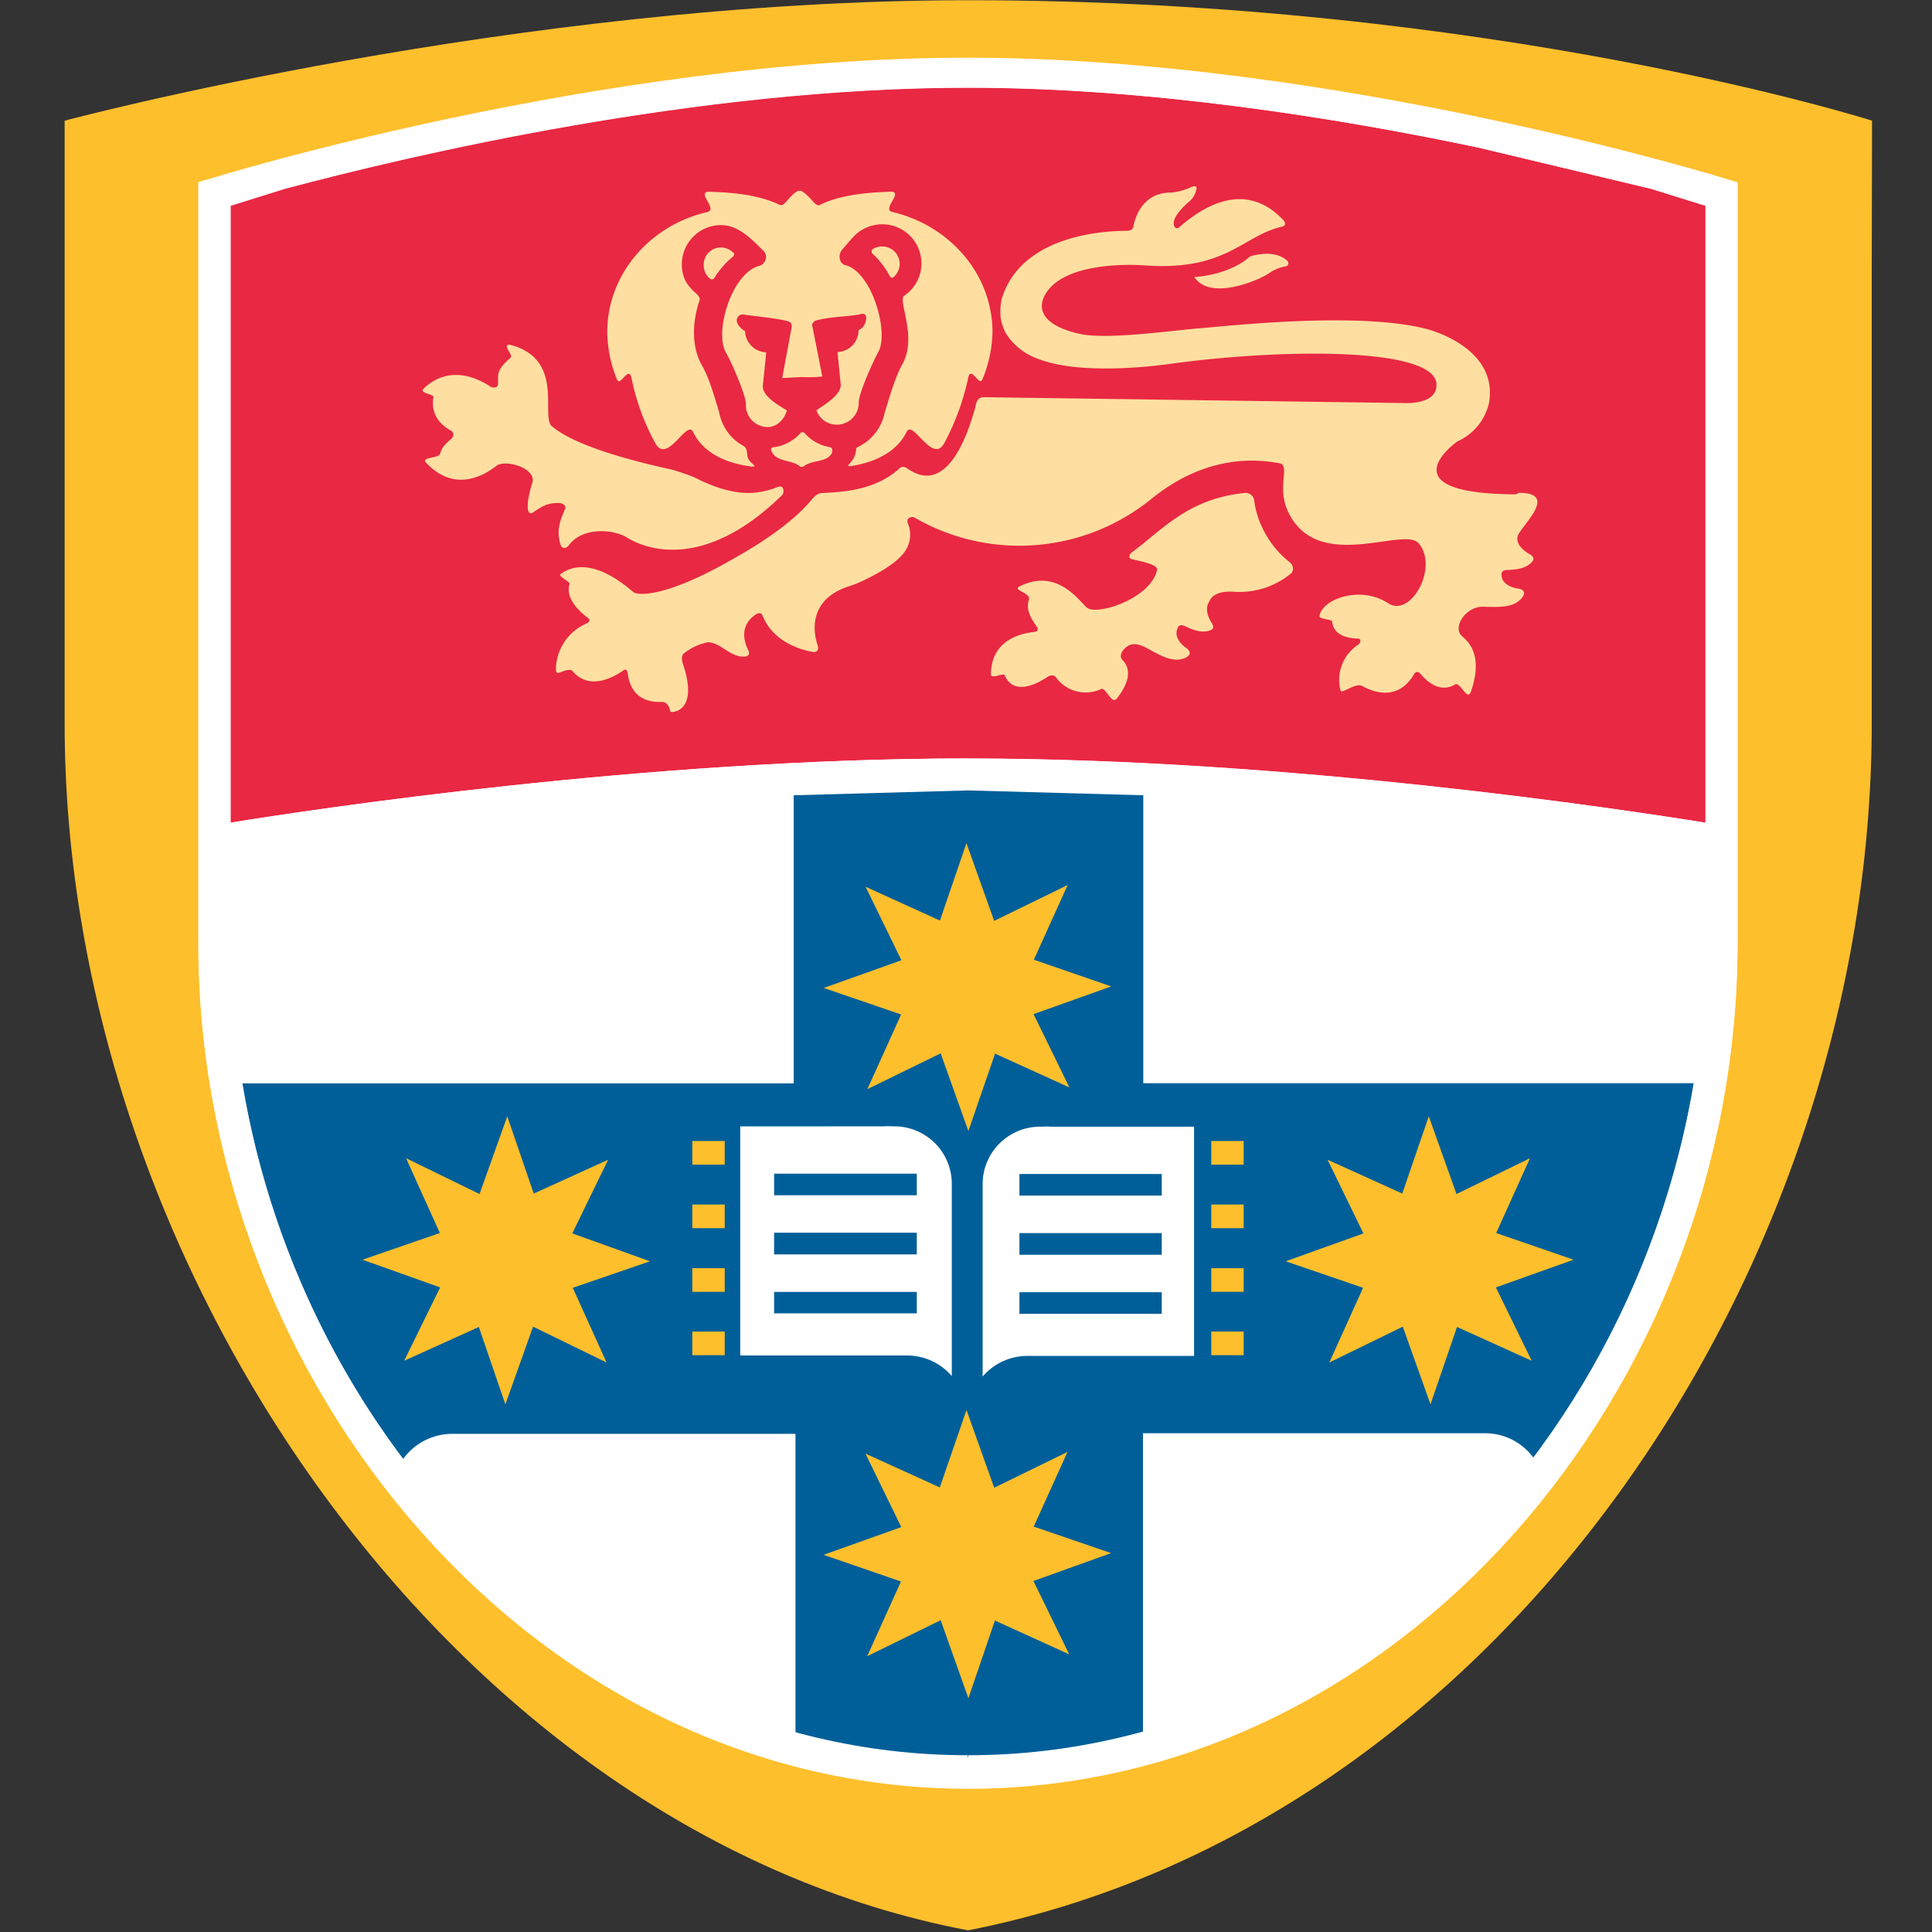 <svg xmlns="http://www.w3.org/2000/svg" width="1000" height="1000"><rect width="100%" height="100%" fill="#333333" stroke="none"/><path fill="rgba(255,255,255,0)" d="M0 0h1000v1000H0z"/><g vector-effect="non-scaling-stroke" transform="matrix(22.203 0 0 22.203 1487.759 499.574)"><path d="M-23.373-16.082v10.454c0 12.673-8.633 25.69-21.067 28.128C-56.437 20.225-65.5 7.042-65.5-5.627v-14.06s10.507-2.808 21.067-2.808c12.261 0 21.067 2.808 21.067 2.808z" fill="#febf2c"/><path d="M-44.436 19.201c10.099-.011 17.934-9.381 17.934-19.695v-17.723l-.265-.076s-9.101-2.831-17.673-2.831-17.658 2.823-17.673 2.827l-.265.079V-.495c.004 10.318 7.877 19.692 17.938 19.695" fill="#fff"/><path d="M-40.362 17.904v-6.992h7.975a1.39 1.39 0 0 1 1.141.59c1.906-2.587 3.183-5.583 3.73-8.75h-12.839v-6.713l-4.082-.113-4.067.113v6.716h-12.851a20.16 20.16 0 0 0 3.742 8.761c.272-.379.713-.599 1.179-.59h7.971v6.985a15.24 15.24 0 0 0 4.071.556v.06h.008v-.06a15.24 15.24 0 0 0 4.078-.556" fill="#005f99"/><path d="M-31.3 9.222l-1.741-.788-.618 1.804-.646-1.811-1.713.835.788-1.741-1.804-.618 1.811-.65-.835-1.717 1.741.788.618-1.8.646 1.811 1.713-.835-.788 1.744 1.804.622-1.811.646zm-26.285 0l1.741-.788.618 1.804.646-1.811 1.713.835-.788-1.741 1.8-.618-1.811-.65.835-1.717-1.733.788-.618-1.8-.646 1.811-1.713-.835.788 1.744-1.804.622 1.811.646zm15.504 6.844l-1.733-.788-.618 1.811-.646-1.819-1.713.839.788-1.741-1.804-.622 1.811-.646-.835-1.713 1.733.788.622-1.804.646 1.811 1.709-.835-.788 1.741 1.804.618-1.811.65zm.004-13.216l-1.733-.788-.622 1.804-.646-1.811-1.709.835.787-1.74-1.804-.619 1.811-.646-.835-1.713 1.733.788.618-1.804.646 1.811 1.713-.835-.788 1.741 1.804.622-1.811.646zm3.307 1.249h.756v.551h-.756zm0 1.481h.756v.551h-.756zm0 1.484h.756v.551h-.756zm0 1.477h.756v.551h-.756z" fill="#febf2c"/><path d="M-39.924 5.371h-3.318v-.503h3.318zm0 1.38h-3.318v-.506h3.318zm0 1.376h-3.318v-.503h3.318zm-2.608-4.362c-.068-.008-.144 0-.208 0A1.34 1.34 0 0 0-44.1 5.11v4.479a1.38 1.38 0 0 1 1.047-.48h3.882V3.765z" fill="#fff"/><path d="M-50.112 4.099h-.756v.551h.756zm0 1.481h-.756v.551h.756zm0 1.484h-.756v.551h.756zm0 1.477h-.756v.551h.756z" fill="#febf2c"/><path d="M-48.961 4.861h3.326v.503h-3.326zm0 1.376h3.326v.506h-3.326zm0 1.38h3.326v.499h-3.326zm-.79-3.859v5.341h3.885c.42 0 .794.185 1.047.48V5.103a1.34 1.34 0 0 0-1.361-1.346c-.064 0-.14-.008-.204 0z" fill="#fff"/><path d="M-44.44-4.819c7.484 0 15.288 1.191 17.193 1.497v-14.381l-1.274-.397-4.021-.96c-3.311-.695-7.688-1.395-11.894-1.395-6.312 0-12.987 1.576-15.923 2.355l-1.27.397v14.381c1.897-.31 9.751-1.497 17.193-1.497" fill="#e92843"/><path d="M-46.685-16.603a1.93 1.93 0 0 1 .423.544c.011.023.057.049.079.023.132-.108.183-.287.126-.448s-.209-.269-.379-.27c-.088-.003-.175.024-.246.076m-2.937 3.587c0-.189-.336-.975-.465-1.191-.276-.472.132-1.852.779-2.022.14-.03.212-.234.102-.344-.276-.268-.582-.605-.994-.605-.505 0-.915.41-.915.915 0 .578.45.669.416.828-.185.54-.185 1.123.057 1.535.166.287.295.748.393 1.073.064.34.265.627.552.786.14.076.076.197.132.314.03.057.079.094.113.129.06.045.015.057-.038.049-.427-.053-1.089-.234-1.361-.805-.144-.31-.605.775-.884.257-.259-.473-.445-.983-.552-1.512-.068-.31-.265.215-.34.03a3.03 3.03 0 0 1-.227-1.1c0-1.353.994-2.495 2.336-2.804.261-.064-.302-.491.068-.472.234.015 1.02.015 1.614.306.117.049.181-.166.404-.314.023-.008.076-.03.121 0 .234.147.314.393.431.306.593-.283 1.372-.283 1.603-.299.378-.023-.197.408.068.472 1.338.314 2.336 1.451 2.336 2.804a3.03 3.03 0 0 1-.234 1.096c-.076.189-.265-.336-.333-.03a5.75 5.75 0 0 1-.556 1.516c-.276.514-.737-.567-.881-.257-.265.54-.869.729-1.293.794-.053.008-.094 0-.038-.053a.52.52 0 0 0 .155-.317c0-.019-.008-.049.038-.072a1.14 1.14 0 0 0 .631-.809c.102-.333.238-.809.401-1.104.363-.643-.076-1.429.038-1.606.259-.167.416-.455.416-.763-.001-.379-.236-.719-.591-.853s-.756-.035-1.008.248l-.026.026-.238.276c-.076.106-.06.299.079.34.631.151 1.032 1.572.779 2.026-.113.204-.457.96-.457 1.179a.51.51 0 0 1-.514.518c-.213-.001-.402-.136-.472-.336.189-.129.567-.352.567-.59l-.076-.767a.51.51 0 0 0 .491-.506l.083-.057c.102-.094.17-.393-.053-.317-.314.06-.669.049-1.02.144-.046.015-.082.052-.094.098l.238 1.206c-.166.026-.416.015-.48.015l-.454.023.219-1.179c.008-.039 0-.08-.023-.113-.068-.083-.975-.163-1.096-.189-.052-.01-.104.013-.132.057-.091.125.064.268.166.333a.51.51 0 0 0 .491.491c0 .068-.079.779-.079.786 0 .246.374.454.563.567-.064.223-.238.389-.446.389a.51.51 0 0 1-.51-.514m-.291-3.545a.4.4 0 0 0-.692.287.4.4 0 0 0 .151.317c.03.023.076.008.087-.004.119-.199.273-.376.454-.522.015-.015.03-.068 0-.091m2.306 4.656c-.102.253-.465.17-.661.329-.019.019-.076.019-.094.004-.197-.166-.552-.087-.669-.367-.008-.019-.008-.068.038-.076a1.02 1.02 0 0 0 .65-.34c.019-.015.057-.026.094.011.151.17.355.287.593.325.026.011.068.03.038.11m8.451-4.078s.786-.026 1.3-.48c0 0 .552-.189.866.102.038.034.038.117-.038.129-.135.025-.264.077-.378.155-.272.189-1.398.65-1.75.094m-14.979 3.481c-.268-.234.314-1.572-.975-1.901-.204-.011.087.238.015.302-.374.314-.276.431-.295.62-.008.091-.106.076-.155.068-.276-.189-.96-.552-1.576.03-.117.113.234.129.227.197-.076.435.197.669.408.786.068.034.068.121.026.17-.068.072-.238.181-.276.363-.026.117-.461.076-.329.215.665.703 1.342.295 1.618.087.185-.189.983.03.854.393-.159.514-.121.767.015.68.204-.132.314-.223.597-.223.057 0 .208.034.147.159-.098.234-.197.454-.106.786.038.144.136.113.189.057.314-.442 1.005-.393 1.338-.215.48.314 1.852.786 3.647-.971.053-.049.053-.246-.102-.189-.491.197-1.043.238-1.95-.227a5.04 5.04 0 0 0-.522-.178c-1.123-.246-2.309-.59-2.804-1.02m22.553 1.561c.964 0 .019.794-.03 1.02-.038.17.117.317.276.408.117.064.117.132.03.212s-.219.151-.548.159c-.144 0-.14.091-.129.151.019.151.189.265.416.287.125.038.144.113.038.234-.189.197-.45.197-.877.185-.412-.015-.737.48-.499.688.159.14.491.446.208 1.285-.091.253-.246-.238-.378-.159-.333.197-.627-.049-.786-.234-.068-.079-.125-.079-.17 0-.136.234-.491.654-1.209.265-.159-.079-.476.204-.499.106-.106-.409.062-.839.416-1.07.026-.019.113-.144-.038-.14-.246-.011-.544-.091-.574-.393 0-.064-.314-.049-.295-.136.076-.408.975-.707 1.599-.295.525.355 1.191-.839.711-1.398-.344-.401-2.358.718-3.043-.737-.276-.59.072-1.089-.212-1.13s-1.542-.314-2.952.816c-1.577 1.295-3.793 1.473-5.556.446-.094-.026-.189.045-.144.14a.68.68 0 0 1-.064.65c-.242.378-1.104.756-1.251.801-1.002.295-.9 1.062-.786 1.398.03.106-.011.166-.121.151-.306-.057-.922-.246-1.164-.847-.026-.072-.094-.072-.181-.011-.37.265-.238.65-.151.82.034.072.019.132-.076.144-.34.038-.586-.352-.881-.329-.197.041-.382.128-.54.253-.057.038-.064.132-.03.242.378 1.111-.234 1.141-.276 1.126s-.019-.208-.197-.234c-.605.03-.771-.355-.809-.65-.011-.094-.045-.129-.11-.079-.234.159-.786.472-1.179.011-.053-.068-.219.004-.31.038s-.076-.091-.076-.125c.024-.446.297-.841.707-1.02.087-.042.098-.091.026-.14-.189-.144-.522-.454-.416-.782.015-.06-.283-.181-.208-.234.688-.499 1.576.329 1.693.42s.786.121 2.351-.786c1.02-.571 1.55-1.047 1.841-1.406.038-.038.113-.117.215-.117.643-.023 1.285-.117 1.784-.559.076-.087.166-.038.204-.008.918.639 1.391-.771 1.576-1.417.023-.132.049-.238.189-.249l9.766.136s.839.068.797-.454c-.068-.843-3.553-.82-6.161-.465-.945.132-2.321.208-3.13-.113-.314-.11-.581-.325-.756-.609-.163-.34-.121-.552-.094-.763a1.9 1.9 0 0 1 .227-.499c.673-1.032 2.215-1.111 2.691-1.111.094 0 .151-.038.159-.102.045-.238.227-.79.873-.79a1.38 1.38 0 0 0 .484-.132c.079-.03.129-.015.113.053s-.06.2-.159.276c-.454.397-.386.567-.336.62.034.026.079.011.106-.019 1.38-1.198 2.173-.408 2.423-.147.038.049.053.117-.026.14-.934.208-1.3 1.043-3.205.907-.238-.019-1.792-.098-2.287.612-.283.408-.083.794.756.983.643.144 2.135-.076 2.835-.132s3.696-.393 5.273.023c.669.189 1.629.726 1.436 1.735a1.3 1.3 0 0 1-.737.884s-1.731 1.221 1.372 1.232m-5.257 1.852a1.89 1.89 0 0 1-1.357.416c-.287-.011-.431.072-.499.159-.029.046-.055.094-.076.144-.042.144.008.295.087.416s.038.17-.072.197-.257.03-.548-.113c-.132-.06-.166.023-.181.083-.049.14.038.314.234.442.098.087.079.17-.072.227-.257.091-.488-.03-.866-.238-.219-.117-.393-.14-.544.038-.083.098-.076.189-.026.238.151.147.238.435-.132.9-.121.151-.253-.268-.363-.223-.376.176-.824.057-1.062-.283-.034-.038-.106-.053-.189 0-.253.17-.79.446-.998-.038-.03-.072-.329.113-.321-.03.011-.801.707-.945 1.002-.979.091-.008.113-.053.064-.125-.117-.174-.261-.382-.181-.624.049-.178-.401-.215-.215-.314.915-.457 1.429.416 1.587.51.265.159 1.463-.234 1.614-.884.03-.125-.276-.189-.593-.261-.053-.015-.087-.087.019-.166.722-.537 1.304-1.24 2.615-1.376.054-.006.109.009.151.043s.07.084.075.138c.026.204.083.403.17.59.146.328.369.616.65.839.11.087.098.212.038.265" fill="#ffdfa1" fill-rule="evenodd"/><path d="M-44.44-4.819c-7.484 0-15.296 1.191-17.197 1.497v-14.385l1.274-.397c2.933-.786 9.612-2.362 15.923-2.355 4.207 0 8.583.699 11.891 1.398l4.025.96 1.274.397v14.385c-1.905-.31-9.751-1.497-17.197-1.497m17.677-13.516s-9.097-2.82-17.677-2.823-17.658 2.82-17.673 2.823l-.265.076V-.529c0 10.315 7.877 19.688 17.938 19.692v-.745c-4.811 0-9.097-2.245-12.201-5.737s-4.997-8.24-4.989-13.221v-2.071l5.269-.729c3.318-.393 7.699-.786 11.925-.786s8.602.393 11.932.786l5.265.729V-.54c-.008 4.866-1.782 9.564-4.993 13.221-3.099 3.496-7.389 5.737-12.197 5.737v.748c10.095-.011 17.93-9.381 17.934-19.699v-17.719z" fill="#fff"/></g></svg>